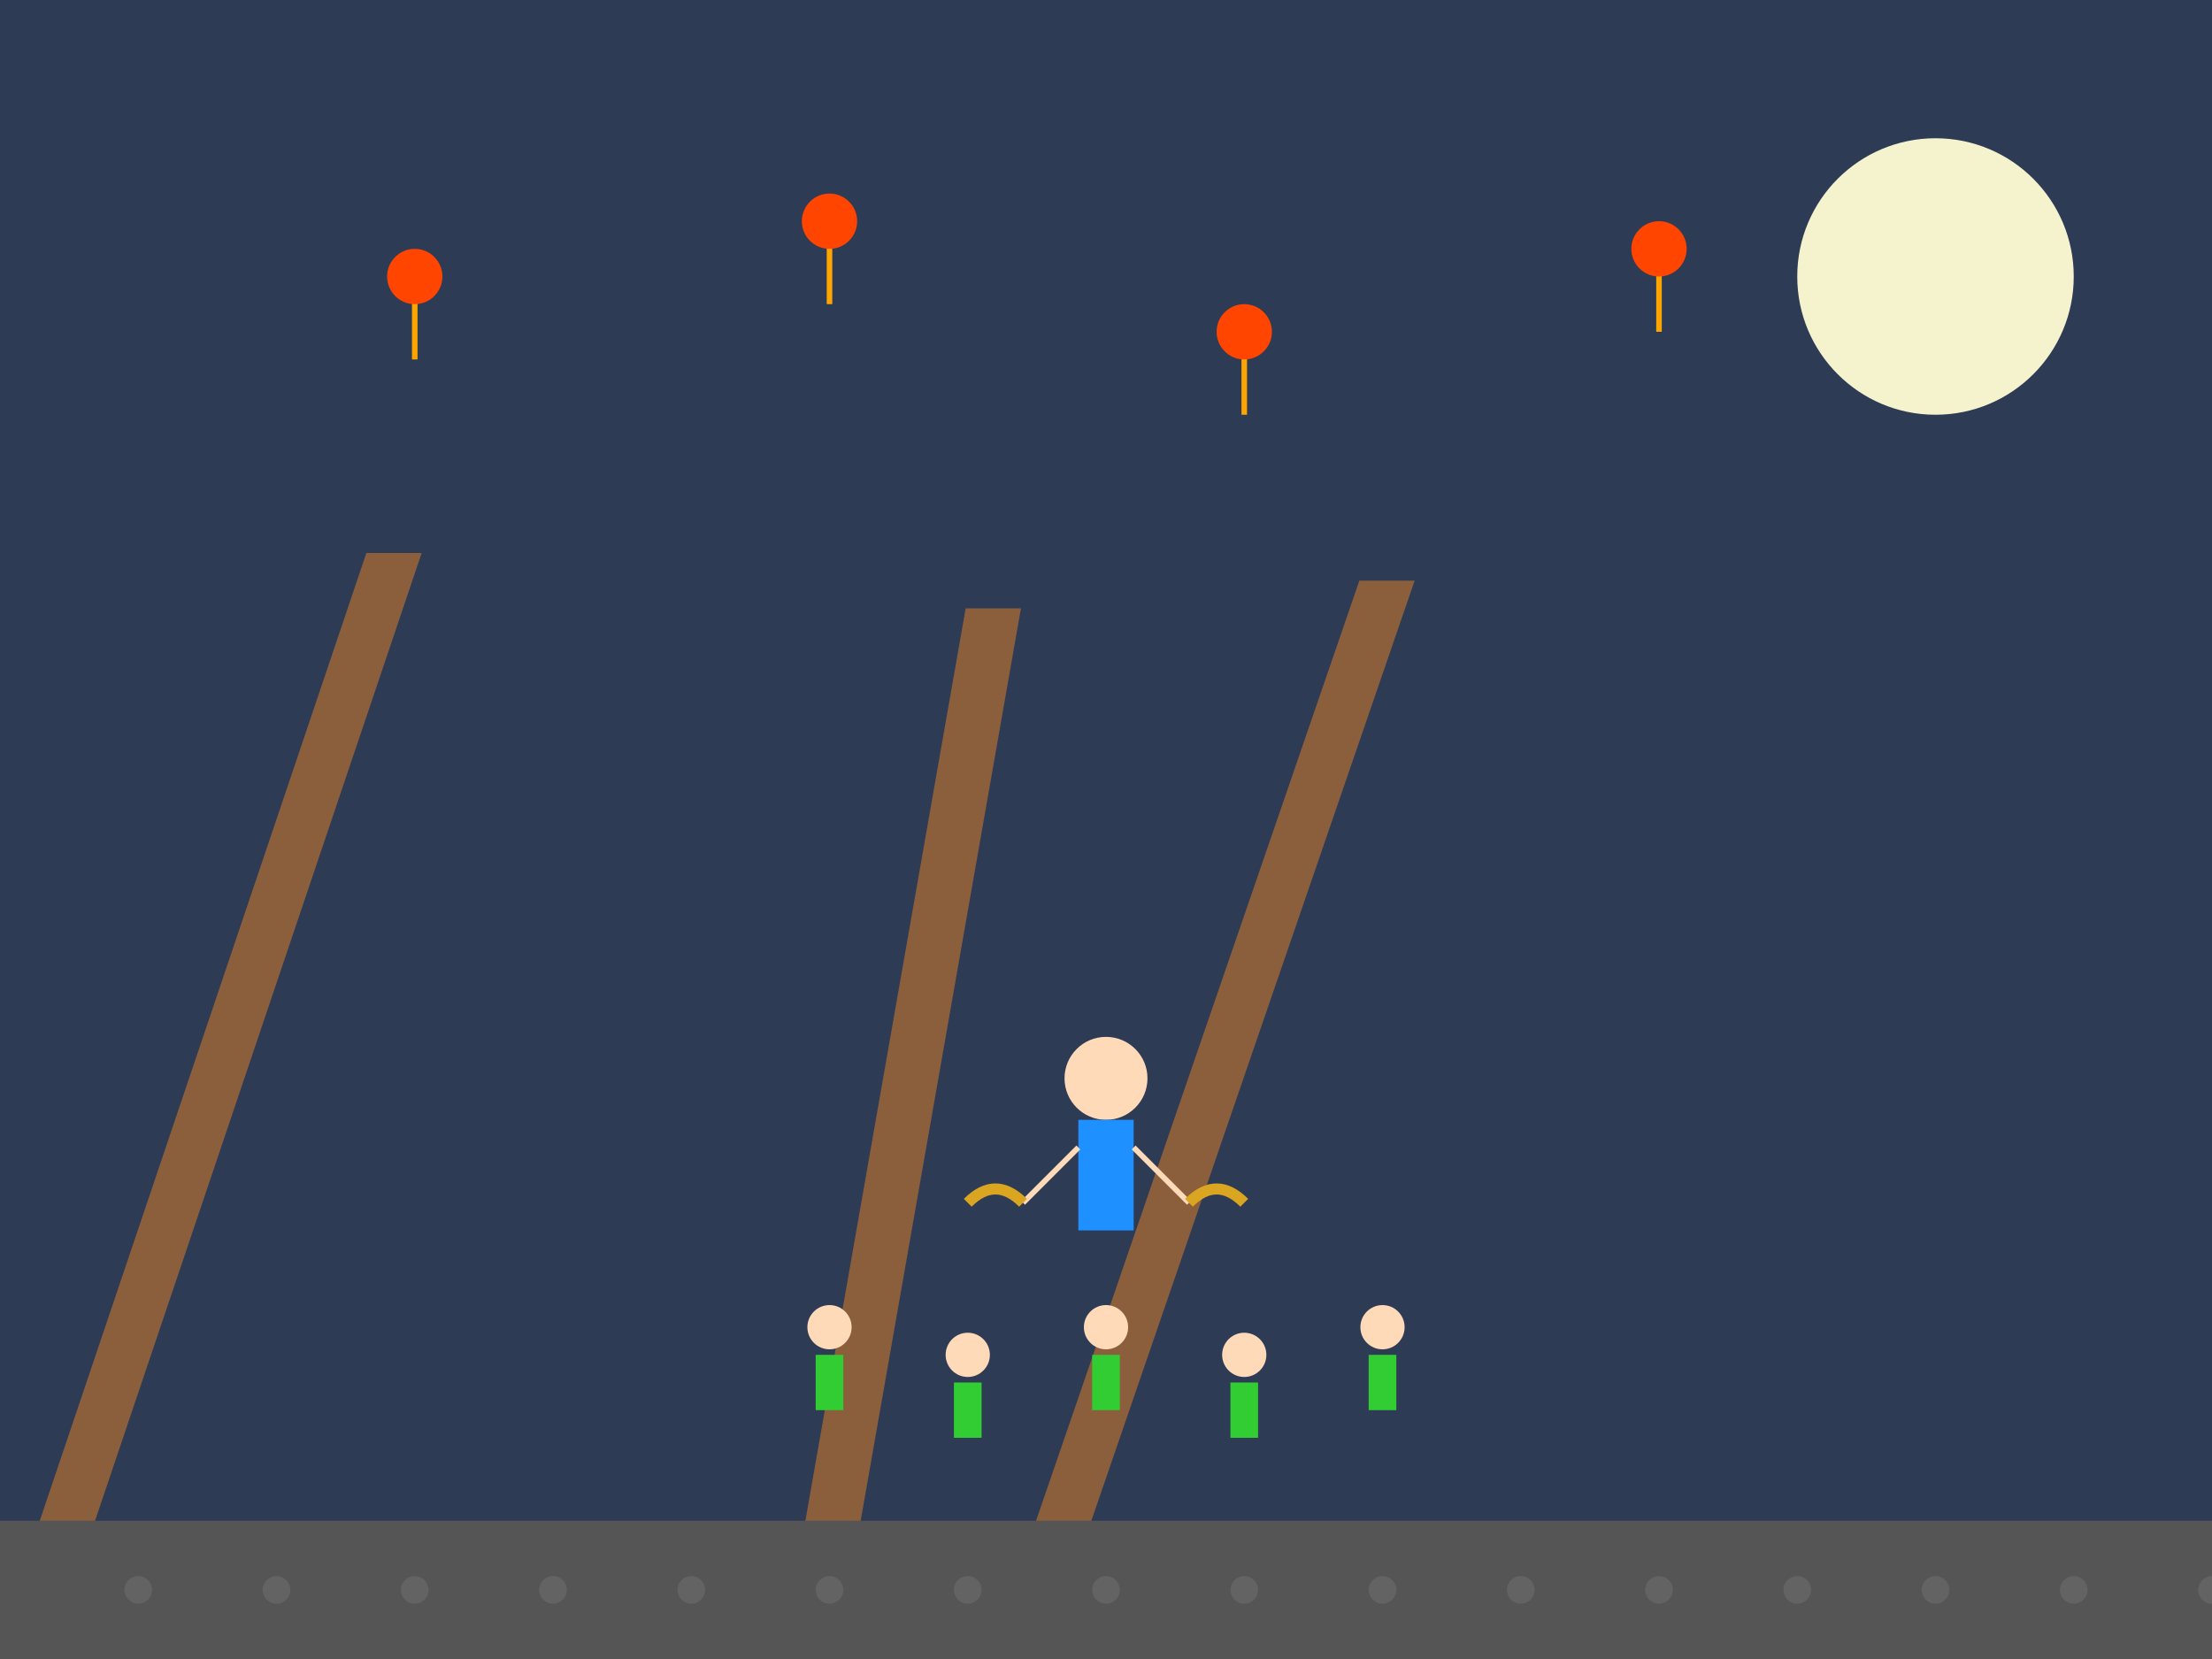 <svg xmlns="http://www.w3.org/2000/svg" viewBox="0 0 800 600">
  <!-- Background -->
  <rect width="800" height="600" fill="#2E3B55"/>

  <!-- Full Moon -->
  <circle cx="700" cy="100" r="50" fill="#F5F3CE"/>

  <!-- Buildings -->
  <g>
    <polygon points="50,600 150,200 170,200 70,600" fill="#8B5E3C" transform="skewX(-5)"/>
    <polygon points="230,600 330,220 350,220 250,600" fill="#8B5E3C" transform="skewX(5)"/>
    <polygon points="410,600 510,210 530,210 430,600" fill="#8B5E3C" transform="skewX(-5)"/>
  </g>

  <!-- Cobblestone Street -->
  <rect y="550" width="800" height="50" fill="#555555"/>
  <g fill="#666666" opacity="0.8">
    <circle cx="50" cy="575" r="5"/>
    <circle cx="100" cy="575" r="5"/>
    <circle cx="150" cy="575" r="5"/>
    <circle cx="200" cy="575" r="5"/>
    <circle cx="250" cy="575" r="5"/>
    <circle cx="300" cy="575" r="5"/>
    <circle cx="350" cy="575" r="5"/>
    <circle cx="400" cy="575" r="5"/>
    <circle cx="450" cy="575" r="5"/>
    <circle cx="500" cy="575" r="5"/>
    <circle cx="550" cy="575" r="5"/>
    <circle cx="600" cy="575" r="5"/>
    <circle cx="650" cy="575" r="5"/>
    <circle cx="700" cy="575" r="5"/>
    <circle cx="750" cy="575" r="5"/>
    <circle cx="800" cy="575" r="5"/>
  </g>

  <!-- Hanging Lanterns -->
  <g>
    <g transform="translate(150, 100)">
      <line x1="0" y1="0" x2="0" y2="30" stroke="#FFA500" stroke-width="2"/>
      <circle cx="0" cy="0" r="10" fill="#FF4500"/>
    </g>
    <g transform="translate(300, 80)">
      <line x1="0" y1="0" x2="0" y2="30" stroke="#FFA500" stroke-width="2"/>
      <circle cx="0" cy="0" r="10" fill="#FF4500"/>
    </g>
    <g transform="translate(450, 120)">
      <line x1="0" y1="0" x2="0" y2="30" stroke="#FFA500" stroke-width="2"/>
      <circle cx="0" cy="0" r="10" fill="#FF4500"/>
    </g>
    <g transform="translate(600, 90)">
      <line x1="0" y1="0" x2="0" y2="30" stroke="#FFA500" stroke-width="2"/>
      <circle cx="0" cy="0" r="10" fill="#FF4500"/>
    </g>
  </g>

  <!-- Musician -->
  <g transform="translate(400, 450)">
    <!-- Head -->
    <circle cx="0" cy="-60" r="15" fill="#FFDAB9"/>
    <!-- Body -->
    <rect x="-10" y="-45" width="20" height="40" fill="#1E90FF"/>
    <!-- Arms -->
    <line x1="-10" y1="-35" x2="-30" y2="-15" stroke="#FFDAB9" stroke-width="2"/>
    <line x1="10" y1="-35" x2="30" y2="-15" stroke="#FFDAB9" stroke-width="2"/>
    <!-- Sitar -->
    <path d="M-30,-15 Q-40,-25 -50,-15" stroke="#DAA520" stroke-width="4" fill="none"/>
    <path d="M30,-15 Q40,-25 50,-15" stroke="#DAA520" stroke-width="4" fill="none"/>
  </g>

  <!-- Enchanted Audience -->
  <g>
    <g transform="translate(300, 500)">
      <circle cx="0" cy="-20" r="8" fill="#FFDAB9"/>
      <rect x="-5" y="-10" width="10" height="20" fill="#32CD32"/>
    </g>
    <g transform="translate(350, 510)">
      <circle cx="0" cy="-20" r="8" fill="#FFDAB9"/>
      <rect x="-5" y="-10" width="10" height="20" fill="#32CD32"/>
    </g>
    <g transform="translate(400, 500)">
      <circle cx="0" cy="-20" r="8" fill="#FFDAB9"/>
      <rect x="-5" y="-10" width="10" height="20" fill="#32CD32"/>
    </g>
    <g transform="translate(450, 510)">
      <circle cx="0" cy="-20" r="8" fill="#FFDAB9"/>
      <rect x="-5" y="-10" width="10" height="20" fill="#32CD32"/>
    </g>
    <g transform="translate(500, 500)">
      <circle cx="0" cy="-20" r="8" fill="#FFDAB9"/>
      <rect x="-5" y="-10" width="10" height="20" fill="#32CD32"/>
    </g>
  </g>
</svg>
